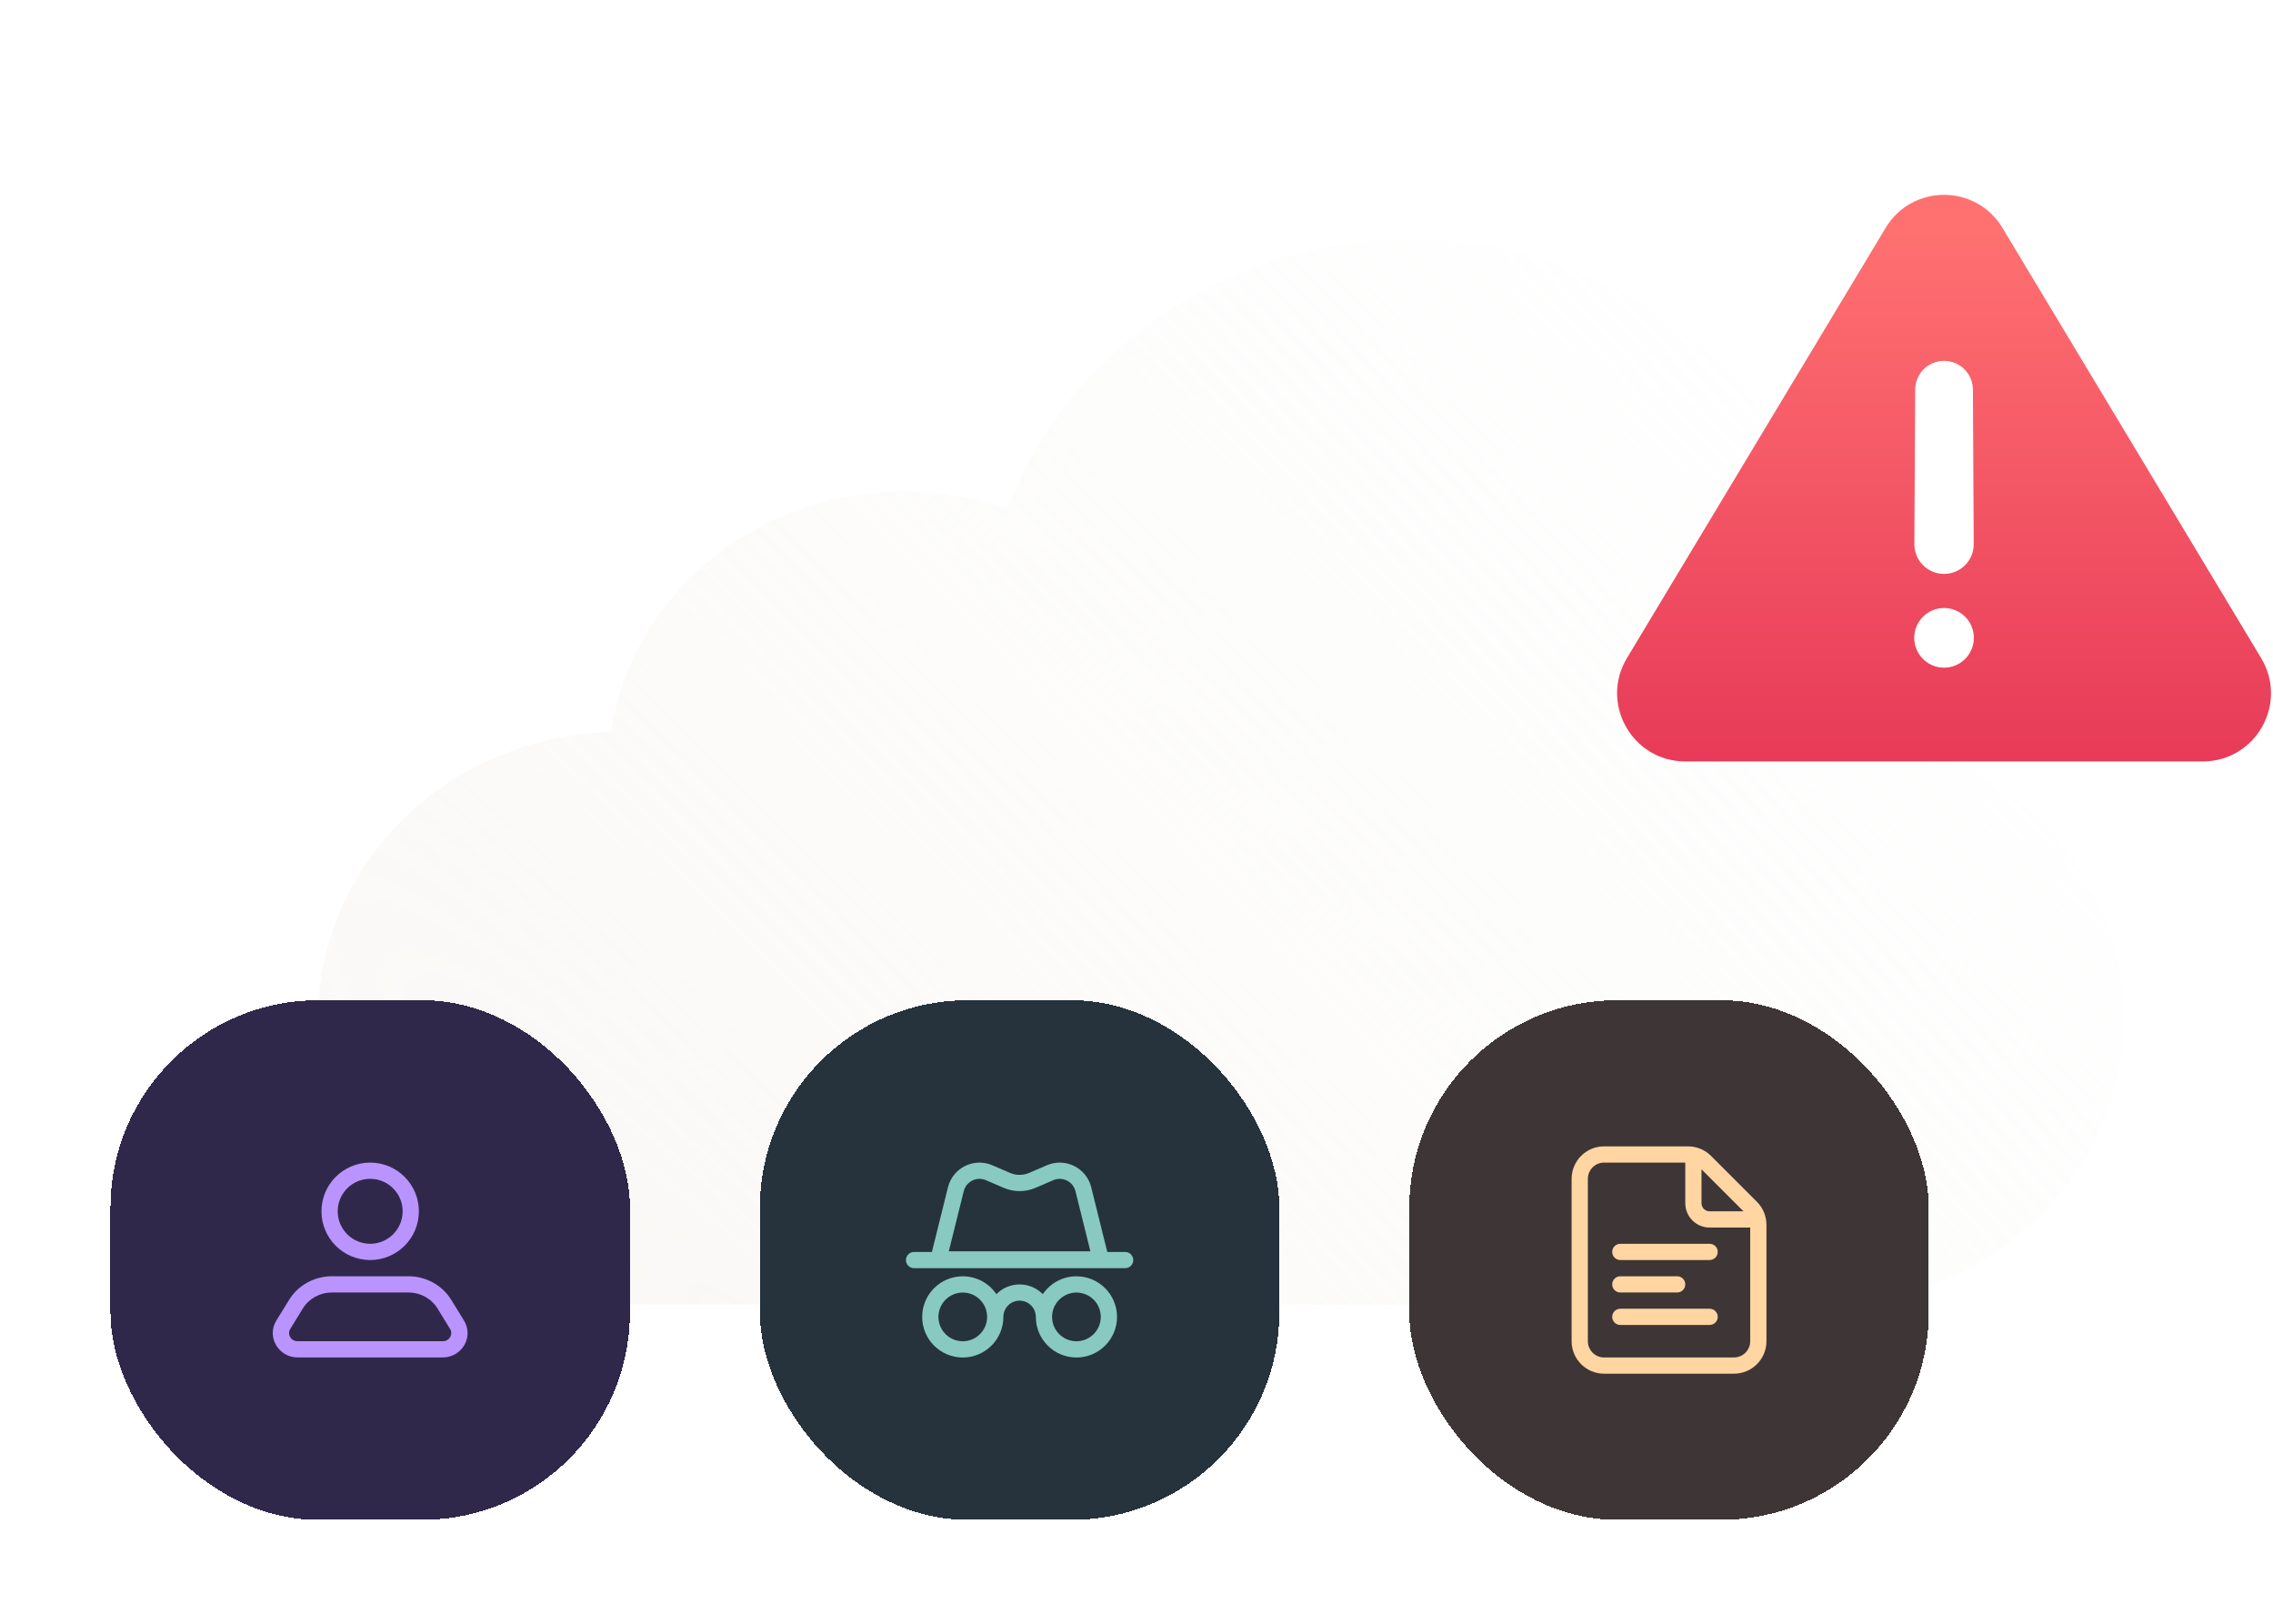 <svg width="175" height="125" viewBox="0 0 175 125" fill="none" xmlns="http://www.w3.org/2000/svg">
    <g filter="url(#filter0_i_22291_73873)">
        <path fill-rule="evenodd" clip-rule="evenodd"
            d="M141.656 46.301C141.656 48.572 141.4 50.788 140.916 52.922C153.449 53.253 163.5 62.992 163.5 74.956C163.5 86.385 154.329 95.782 142.585 96.89V97H44.959V96.842C33.435 95.537 24.5 86.236 24.5 74.956C24.5 63.006 34.529 53.276 47.041 52.923C48.615 42.45 58.111 34.398 69.591 34.398C72.395 34.398 75.081 34.878 77.56 35.757C82.126 23.657 94.321 15 108.65 15C126.878 15 141.656 29.014 141.656 46.301Z"
            fill="url(#paint0_radial_22291_73873)" fill-opacity="0.4" />
    </g>
    <g filter="url(#filter1_d_22291_73873)">
        <rect x="8.5" y="73" width="40" height="40" rx="16" fill="#30284A"
            shape-rendering="crispEdges" />
        <path fill-rule="evenodd" clip-rule="evenodd"
            d="M31 89.25C31 90.631 29.881 91.75 28.5 91.75C27.119 91.75 26 90.631 26 89.25C26 87.869 27.119 86.75 28.5 86.75C29.881 86.75 31 87.869 31 89.25ZM32.25 89.25C32.25 91.321 30.571 93 28.5 93C26.429 93 24.75 91.321 24.75 89.25C24.75 87.179 26.429 85.5 28.5 85.5C30.571 85.5 32.25 87.179 32.25 89.25ZM23.319 96.725C23.782 95.974 24.625 95.5 25.551 95.5H31.449C32.375 95.5 33.218 95.974 33.681 96.725L34.658 98.315C34.886 98.685 34.647 99.25 34.075 99.25H22.925C22.353 99.25 22.114 98.685 22.341 98.315L23.319 96.725ZM22.255 96.071C22.949 94.941 24.201 94.25 25.551 94.25H31.449C32.799 94.25 34.05 94.941 34.745 96.071L35.723 97.66C36.492 98.91 35.569 100.5 34.075 100.5H22.925C21.431 100.5 20.508 98.91 21.277 97.66L22.255 96.071Z"
            fill="#B994FF" />
    </g>
    <path
        d="M145.175 17.544C147.215 14.152 152.132 14.152 154.172 17.544L174.089 50.664C176.193 54.163 173.673 58.618 169.591 58.618H129.757C125.675 58.618 123.155 54.163 125.259 50.664L145.175 17.544Z"
        fill="url(#paint1_linear_22291_73873)" />
    <path
        d="M147.451 29.99C147.457 28.767 148.451 27.778 149.674 27.778C150.897 27.778 151.89 28.767 151.896 29.99L151.959 41.886C151.965 43.152 150.94 44.182 149.674 44.182C148.407 44.182 147.382 43.152 147.389 41.886L147.451 29.99Z"
        fill="white" />
    <path
        d="M151.97 49.103C151.97 50.371 150.942 51.4 149.674 51.4C148.406 51.4 147.377 50.371 147.377 49.103C147.377 47.835 148.406 46.806 149.674 46.806C150.942 46.806 151.97 47.835 151.97 49.103Z"
        fill="white" />
    <g filter="url(#filter2_d_22291_73873)">
        <rect x="108.5" y="73" width="40" height="40" rx="16" fill="#3E3537"
            shape-rendering="crispEdges" />
        <path fill-rule="evenodd" clip-rule="evenodd"
            d="M134.75 90.5H131.625C130.589 90.5 129.75 89.66 129.75 88.625V85.5H123.5C122.81 85.5 122.25 86.06 122.25 86.75V99.25C122.25 99.94 122.81 100.5 123.5 100.5H133.5C134.19 100.5 134.75 99.94 134.75 99.25V90.5ZM131 86.018L134.232 89.25H131.625C131.28 89.25 131 88.97 131 88.625V86.018ZM123.5 84.25C122.119 84.25 121 85.369 121 86.75V99.25C121 100.631 122.119 101.75 123.5 101.75H133.5C134.881 101.75 136 100.631 136 99.25V90.285C136 89.623 135.736 88.987 135.268 88.518L131.732 84.982C131.263 84.513 130.627 84.25 129.964 84.25H123.5ZM124.75 91.75C124.405 91.75 124.125 92.03 124.125 92.375C124.125 92.72 124.405 93 124.75 93H131.625C131.97 93 132.25 92.72 132.25 92.375C132.25 92.03 131.97 91.75 131.625 91.75H124.75ZM124.125 94.875C124.125 94.53 124.405 94.25 124.75 94.25H129.125C129.47 94.25 129.75 94.53 129.75 94.875C129.75 95.22 129.47 95.5 129.125 95.5H124.75C124.405 95.5 124.125 95.22 124.125 94.875ZM124.75 96.75C124.405 96.75 124.125 97.03 124.125 97.375C124.125 97.72 124.405 98 124.75 98H131.625C131.97 98 132.25 97.72 132.25 97.375C132.25 97.03 131.97 96.75 131.625 96.75H124.75Z"
            fill="#FFD5A1" />
    </g>
    <g filter="url(#filter3_d_22291_73873)">
        <rect x="58.5" y="73" width="40" height="40" rx="16" fill="#26333D"
            shape-rendering="crispEdges" />
        <path fill-rule="evenodd" clip-rule="evenodd"
            d="M80.598 85.706C82.015 85.094 83.642 85.901 84.014 87.399L85.251 92.379H86.625C86.97 92.379 87.25 92.659 87.25 93.004C87.25 93.349 86.97 93.629 86.625 93.629H70.375C70.03 93.629 69.75 93.349 69.75 93.004C69.75 92.659 70.03 92.379 70.375 92.379H71.749L72.986 87.399C73.358 85.901 74.985 85.094 76.402 85.706L77.757 86.29C78.231 86.495 78.769 86.495 79.243 86.29L80.598 85.706ZM82.801 87.7C82.615 86.951 81.801 86.548 81.093 86.853L79.738 87.438C78.948 87.779 78.052 87.779 77.262 87.438L75.907 86.853C75.198 86.548 74.385 86.951 74.199 87.7L73.049 92.329H83.951L82.801 87.7Z"
            fill="#88CAC2" />
        <path fill-rule="evenodd" clip-rule="evenodd"
            d="M76.714 95.629C76.153 94.799 75.202 94.254 74.125 94.254C72.399 94.254 71 95.653 71 97.379C71 99.105 72.399 100.504 74.125 100.504C75.851 100.504 77.25 99.105 77.25 97.379C77.25 96.689 77.809 96.129 78.5 96.129C79.19 96.129 79.75 96.689 79.75 97.379C79.75 99.105 81.149 100.504 82.875 100.504C84.601 100.504 86 99.105 86 97.379C86 95.653 84.601 94.254 82.875 94.254C81.797 94.254 80.847 94.799 80.285 95.629C79.832 95.166 79.199 94.879 78.5 94.879C77.8 94.879 77.168 95.166 76.714 95.629ZM76 97.379C76 98.415 75.16 99.254 74.125 99.254C73.089 99.254 72.25 98.415 72.25 97.379C72.25 96.344 73.089 95.504 74.125 95.504C75.16 95.504 76 96.344 76 97.379ZM81 97.379C81 98.415 81.839 99.254 82.875 99.254C83.91 99.254 84.75 98.415 84.75 97.379C84.75 96.344 83.91 95.504 82.875 95.504C81.839 95.504 81 96.344 81 97.379Z"
            fill="#88CAC2" />
    </g>
    <defs>
        <filter id="filter0_i_22291_73873" x="24.5" y="15" width="139" height="85.429"
            filterUnits="userSpaceOnUse" color-interpolation-filters="sRGB">
            <feFlood flood-opacity="0" result="BackgroundImageFix" />
            <feBlend mode="normal" in="SourceGraphic" in2="BackgroundImageFix" result="shape" />
            <feColorMatrix in="SourceAlpha" type="matrix"
                values="0 0 0 0 0 0 0 0 0 0 0 0 0 0 0 0 0 0 127 0" result="hardAlpha" />
            <feOffset dy="3.429" />
            <feGaussianBlur stdDeviation="1.714" />
            <feComposite in2="hardAlpha" operator="arithmetic" k2="-1" k3="1" />
            <feColorMatrix type="matrix" values="0 0 0 0 1 0 0 0 0 1 0 0 0 0 1 0 0 0 0.15 0" />
            <feBlend mode="normal" in2="shape" result="effect1_innerShadow_22291_73873" />
        </filter>
        <filter id="filter1_d_22291_73873" x="0.5" y="69" width="56" height="56"
            filterUnits="userSpaceOnUse" color-interpolation-filters="sRGB">
            <feFlood flood-opacity="0" result="BackgroundImageFix" />
            <feColorMatrix in="SourceAlpha" type="matrix"
                values="0 0 0 0 0 0 0 0 0 0 0 0 0 0 0 0 0 0 127 0" result="hardAlpha" />
            <feOffset dy="4" />
            <feGaussianBlur stdDeviation="4" />
            <feComposite in2="hardAlpha" operator="out" />
            <feColorMatrix type="matrix" values="0 0 0 0 0 0 0 0 0 0 0 0 0 0 0 0 0 0 0.15 0" />
            <feBlend mode="normal" in2="BackgroundImageFix" result="effect1_dropShadow_22291_73873" />
            <feBlend mode="normal" in="SourceGraphic" in2="effect1_dropShadow_22291_73873"
                result="shape" />
        </filter>
        <filter id="filter2_d_22291_73873" x="100.5" y="69" width="56" height="56"
            filterUnits="userSpaceOnUse" color-interpolation-filters="sRGB">
            <feFlood flood-opacity="0" result="BackgroundImageFix" />
            <feColorMatrix in="SourceAlpha" type="matrix"
                values="0 0 0 0 0 0 0 0 0 0 0 0 0 0 0 0 0 0 127 0" result="hardAlpha" />
            <feOffset dy="4" />
            <feGaussianBlur stdDeviation="4" />
            <feComposite in2="hardAlpha" operator="out" />
            <feColorMatrix type="matrix" values="0 0 0 0 0 0 0 0 0 0 0 0 0 0 0 0 0 0 0.15 0" />
            <feBlend mode="normal" in2="BackgroundImageFix" result="effect1_dropShadow_22291_73873" />
            <feBlend mode="normal" in="SourceGraphic" in2="effect1_dropShadow_22291_73873"
                result="shape" />
        </filter>
        <filter id="filter3_d_22291_73873" x="50.5" y="69" width="56" height="56"
            filterUnits="userSpaceOnUse" color-interpolation-filters="sRGB">
            <feFlood flood-opacity="0" result="BackgroundImageFix" />
            <feColorMatrix in="SourceAlpha" type="matrix"
                values="0 0 0 0 0 0 0 0 0 0 0 0 0 0 0 0 0 0 127 0" result="hardAlpha" />
            <feOffset dy="4" />
            <feGaussianBlur stdDeviation="4" />
            <feComposite in2="hardAlpha" operator="out" />
            <feColorMatrix type="matrix" values="0 0 0 0 0 0 0 0 0 0 0 0 0 0 0 0 0 0 0.15 0" />
            <feBlend mode="normal" in2="BackgroundImageFix" result="effect1_dropShadow_22291_73873" />
            <feBlend mode="normal" in="SourceGraphic" in2="effect1_dropShadow_22291_73873"
                result="shape" />
        </filter>
        <radialGradient id="paint0_radial_22291_73873" cx="0" cy="0" r="1"
            gradientUnits="userSpaceOnUse"
            gradientTransform="translate(64.371 107.892) rotate(-43.14) scale(135.851 755.302)">
            <stop stop-color="#F2EFE9" />
            <stop offset="1" stop-color="#FBFAF9" stop-opacity="0" />
        </radialGradient>
        <linearGradient id="paint1_linear_22291_73873" x1="149.674" y1="17.296" x2="149.674"
            y2="61.201" gradientUnits="userSpaceOnUse">
            <stop stop-color="#FF7171" />
            <stop offset="1" stop-color="#E63757" />
        </linearGradient>
    </defs>
</svg>